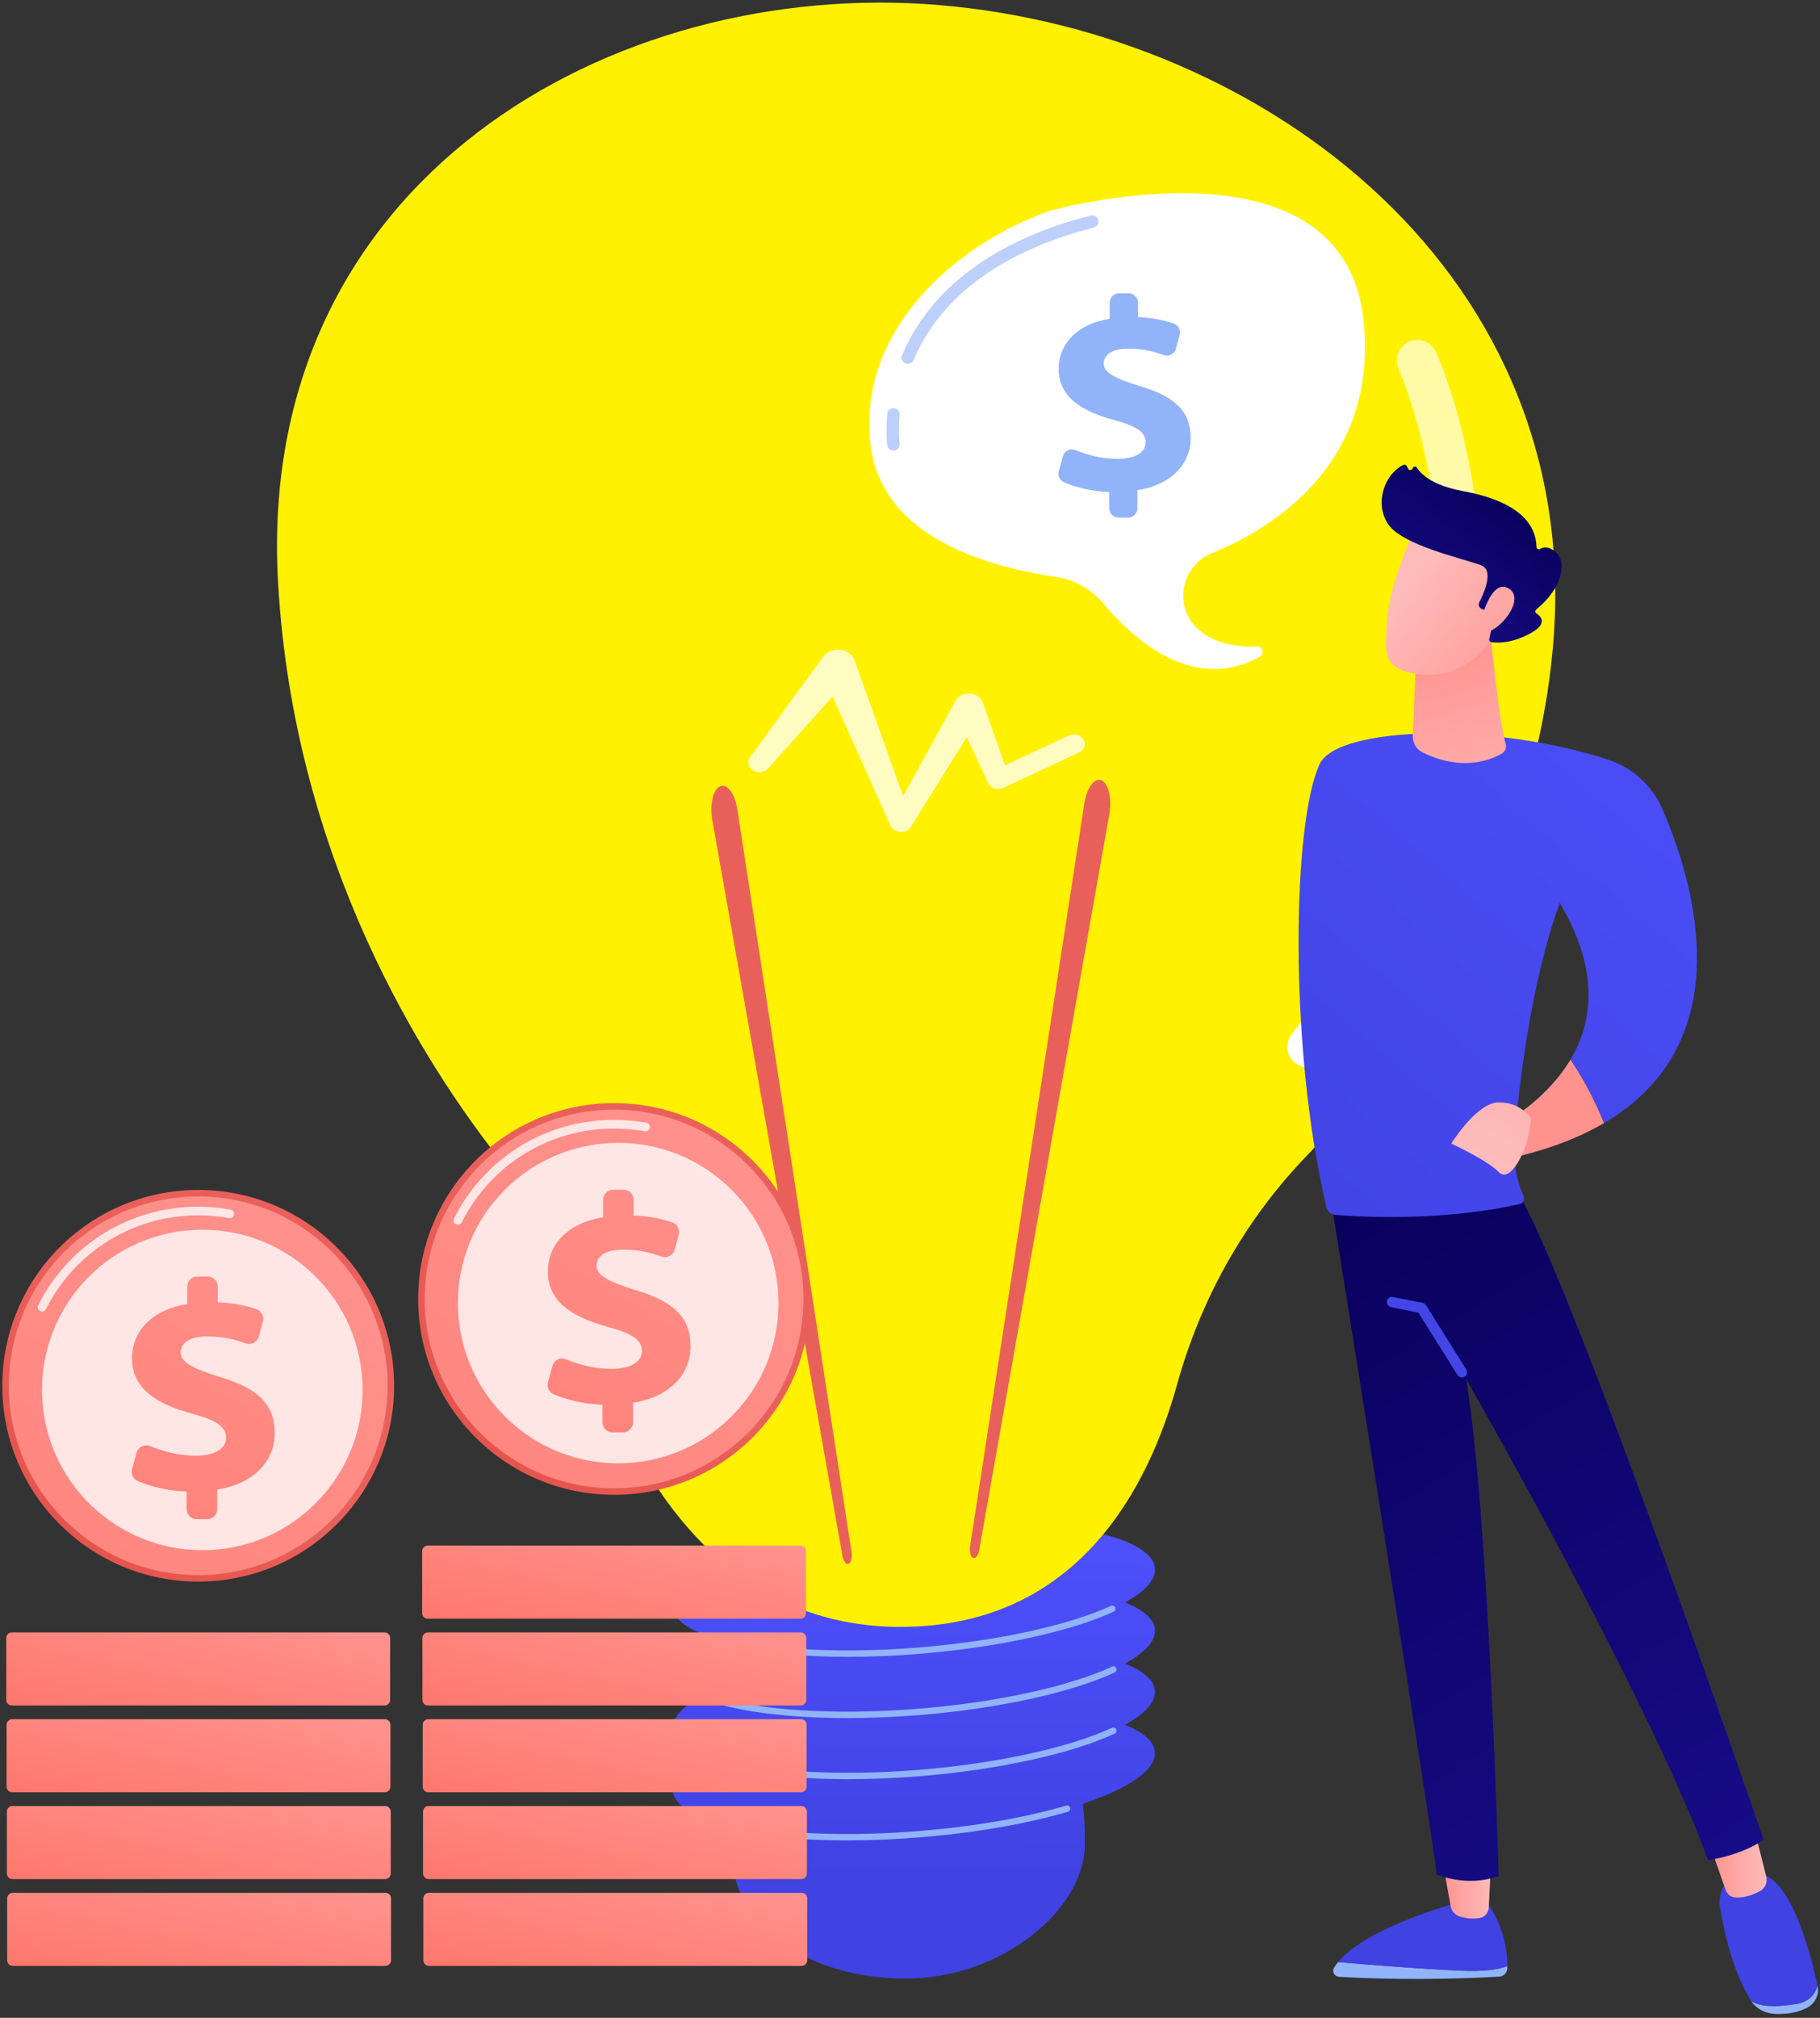 <svg width="277" height="307" viewBox="0 0 277 307" fill="none" xmlns="http://www.w3.org/2000/svg">
<rect x="0" y="0" width="277" height="307" fill="#333333" stroke="none"/>
<path d="M175.782 247.91C175.653 246.303 174.01 244.914 171.232 243.799C174.254 242.135 175.923 240.35 175.782 238.6C175.356 233.306 158.576 230.338 138.308 231.971C118.038 233.604 101.952 239.221 102.379 244.515C102.508 246.123 104.149 247.512 106.929 248.627C103.907 250.292 102.238 252.075 102.379 253.825C102.508 255.43 104.149 256.821 106.929 257.936C103.907 259.6 102.238 261.385 102.379 263.135C102.508 264.742 104.149 266.131 106.929 267.246C103.907 268.912 102.238 270.694 102.379 272.444C102.569 274.787 105.958 276.67 111.432 277.905C111.362 279.636 111.401 281.531 111.57 283.626C112.363 293.383 123.345 301.031 137.867 301.031C152.392 301.031 164.962 290.602 165.105 280.815C165.14 278.416 165.037 276.305 164.821 274.429C171.769 272.109 176.003 269.277 175.78 266.529C175.651 264.922 174.008 263.533 171.23 262.418C174.252 260.752 175.921 258.97 175.78 257.22C175.651 255.613 174.008 254.223 171.23 253.108C174.254 251.443 175.925 249.66 175.782 247.91Z" fill="url(#paint0_linear)"/>
<path d="M128.929 280.009C122.909 280.009 117.4 279.566 112.85 278.694C112.585 278.643 112.414 278.39 112.463 278.125C112.515 277.86 112.768 277.689 113.033 277.739C120.155 279.102 129.665 279.402 139.815 278.584C148.121 277.914 155.887 276.577 162.277 274.712C162.535 274.637 162.805 274.785 162.882 275.042C162.957 275.3 162.81 275.569 162.552 275.647C156.1 277.528 148.266 278.879 139.895 279.554C136.123 279.859 132.438 280.009 128.929 280.009Z" fill="#91B3FA"/>
<path d="M129.03 270.692C121.207 270.692 114.219 269.956 109.289 268.553C109.031 268.48 108.881 268.211 108.954 267.951C109.029 267.693 109.296 267.543 109.557 267.616C116.582 269.614 127.895 270.235 139.818 269.274C151.611 268.323 162.61 265.931 169.242 262.877C169.486 262.764 169.777 262.872 169.889 263.116C170.002 263.359 169.894 263.65 169.65 263.762C162.922 266.864 151.799 269.286 139.897 270.247C136.18 270.546 132.523 270.692 129.03 270.692Z" fill="#91B3FA"/>
<path d="M128.929 261.392C120.483 261.392 113.094 260.527 108.12 258.89C107.864 258.805 107.726 258.531 107.81 258.276C107.895 258.021 108.169 257.882 108.424 257.967C115.347 260.249 127.082 260.996 139.815 259.972C151.609 259.021 162.608 256.629 169.24 253.574C169.484 253.462 169.774 253.57 169.887 253.813C169.999 254.057 169.891 254.347 169.648 254.46C162.917 257.562 151.797 259.986 139.895 260.944C136.123 261.242 132.436 261.392 128.929 261.392Z" fill="#91B3FA"/>
<path d="M128.995 252.077C122.295 252.077 116.202 251.536 111.467 250.484C111.205 250.426 111.038 250.166 111.097 249.903C111.155 249.641 111.416 249.475 111.678 249.533C118.8 251.115 129.058 251.524 139.815 250.658C151.504 249.716 162.446 247.35 169.09 244.328C169.334 244.215 169.622 244.325 169.734 244.569C169.847 244.813 169.737 245.101 169.493 245.213C162.753 248.28 151.689 250.676 139.895 251.628C136.168 251.93 132.497 252.077 128.995 252.077Z" fill="#91B3FA"/>
<path d="M88.775 200.922C86.314 192.207 82.132 184.064 76.501 176.971C64.433 161.774 44.747 130.865 42.323 88.681C38.8 27.321 93.253 -3.398 142.945 0.772C192.635 4.942 241.668 41.915 236.3 98.998C232.997 134.121 213.325 160.762 198.678 176.062C189.376 185.776 182.742 197.677 179.151 210.634C174.756 226.494 164.296 246.259 139.431 247.463C107.259 249.023 93.897 219.056 88.775 200.922Z" fill="#FFF100"/>
<path d="M147.65 235.229L165.036 122.22C165.395 119.885 166.546 118.318 167.603 118.718C168.663 119.119 169.23 121.337 168.872 123.671C168.862 123.734 168.848 123.809 168.839 123.87L149.035 235.829C148.887 236.67 148.458 237.202 148.079 237.017C147.711 236.836 147.525 236.044 147.65 235.229Z" fill="url(#paint1_linear)"/>
<path d="M129.602 236.127L112.215 123.118C111.856 120.782 110.705 119.215 109.648 119.616C108.588 120.016 108.021 122.235 108.38 124.568C108.389 124.629 108.403 124.706 108.412 124.767L128.216 236.726C128.366 237.567 128.793 238.099 129.173 237.914C129.541 237.734 129.728 236.942 129.602 236.127Z" fill="url(#paint2_linear)"/>
<path opacity="0.76" d="M164.912 112.515C164.472 111.805 163.45 111.541 162.629 111.923L152.948 116.444L149.586 106.874C149.408 106.375 148.995 105.932 148.409 105.691C147.296 105.232 145.964 105.642 145.434 106.607L145.418 106.638L137.457 121.145L130.068 100.493L130.056 100.458C129.876 99.954 129.494 99.502 128.938 99.197C127.698 98.52 126.062 98.844 125.284 99.916L114.153 115.23C113.701 115.858 113.856 116.699 114.545 117.163C115.281 117.657 116.341 117.542 116.913 116.905L126.714 105.979L135.537 125.625L135.544 125.639C135.685 125.953 135.952 126.227 136.323 126.4C137.15 126.787 138.184 126.519 138.632 125.803L147.146 112.147L150.35 119.053L150.378 119.114C150.402 119.164 150.428 119.213 150.458 119.262C150.899 119.972 151.921 120.237 152.739 119.855L164.23 114.488C165.048 114.111 165.353 113.225 164.912 112.515Z" fill="white"/>
<path d="M199.056 162.401C198.409 162.401 197.759 162.202 197.201 161.787C195.821 160.763 195.532 158.812 196.557 157.432C199.496 153.473 202.192 149.383 204.564 145.276C205.425 143.789 207.328 143.278 208.819 144.138C210.31 144.998 210.819 146.902 209.958 148.39C207.467 152.702 204.639 156.994 201.559 161.143C200.947 161.968 200.007 162.401 199.056 162.401Z" fill="white"/>
<path opacity="0.66" d="M213.36 137.872C212.947 137.872 212.525 137.79 212.12 137.614C210.542 136.93 209.818 135.096 210.502 133.519C228.714 91.605 213.036 56.481 212.874 56.13C212.157 54.568 212.844 52.719 214.408 52.002C215.976 51.288 217.821 51.972 218.538 53.534C219.239 55.066 235.524 91.558 216.217 135.995C215.709 137.171 214.562 137.872 213.36 137.872Z" fill="white"/>
<path d="M225.829 176.991L208.777 177.202L214.745 171.589C216.229 170.193 218.494 169.968 220.205 171.078C221.208 171.727 222.296 172.61 223.236 173.779C223.236 173.779 233.874 169.895 239.029 161.202C240.635 163.586 242.512 166.831 244.139 170.867C239.519 173.578 233.527 175.712 225.829 176.991Z" fill="url(#paint3_linear)"/>
<path d="M203.655 298.52C208.196 298.911 216.074 299.548 222.284 299.823C226.018 299.987 228.168 299.621 229.406 299.127C229.404 299.267 229.399 299.399 229.394 299.52C229.364 300.174 228.834 300.696 228.173 300.734C216.435 301.387 207.101 300.961 203.779 300.757C203.092 300.715 202.682 299.97 203.034 299.384C203.21 299.089 203.423 298.803 203.655 298.52Z" fill="#91B3FA"/>
<path d="M222.284 299.823C216.072 299.549 208.193 298.912 203.655 298.52C208.118 293.048 222.284 289.358 222.284 289.358H226.286C229.038 293.322 229.436 297.096 229.406 299.125C228.168 299.621 226.019 299.987 222.284 299.823Z" fill="url(#paint4_linear)"/>
<path d="M226.959 282.832L226.584 290.237C226.544 291.038 225.944 291.713 225.14 291.827C224.34 291.942 223.269 291.956 222.134 291.579C221.436 291.347 220.918 290.759 220.789 290.04L219.495 282.832H226.959Z" fill="url(#paint5_linear)"/>
<path d="M273.397 304.885C275.366 304.566 276.257 303.376 276.63 302.104C276.632 302.116 276.634 302.127 276.637 302.139C276.927 303.481 276.255 304.871 274.911 305.534C273.289 306.332 271.515 306.468 270.139 306.403C268.662 306.332 267.305 305.62 266.559 304.482L266.547 304.465C268.034 305.316 270.115 305.416 273.397 304.885Z" fill="#91B3FA"/>
<path d="M264.116 285.113H267.417C272.443 284.994 275.598 297.328 276.632 302.104C276.259 303.376 275.369 304.566 273.4 304.885C270.115 305.417 268.034 305.318 266.552 304.463C263.838 300.305 262.49 294.217 261.843 290.663C261.104 286.622 264.116 285.113 264.116 285.113Z" fill="url(#paint6_linear)"/>
<path d="M266.993 278.24L268.826 285.523C269.051 286.416 268.622 287.339 267.797 287.763C266.772 288.287 265.328 288.84 264.001 288.681C263.378 288.606 262.86 288.168 262.654 287.58L259.962 279.917L266.993 278.24Z" fill="url(#paint7_linear)"/>
<path d="M202.537 182.321C202.537 182.321 218.911 284.605 218.641 285.167C218.641 285.167 223.163 287.221 228.093 285.429C228.093 285.429 226.612 230.75 223.142 209.786C223.142 209.786 251.087 258.658 259.963 283.009C259.963 283.009 264.59 282.459 268.423 279.938C268.423 279.938 238.333 191.972 230.306 180.254L202.537 182.321Z" fill="url(#paint8_linear)"/>
<path d="M222.491 209.563C222.634 209.563 222.779 209.526 222.91 209.444C223.281 209.212 223.393 208.725 223.161 208.355L217.043 198.588C216.928 198.403 216.74 198.274 216.527 198.232L212.024 197.326C211.595 197.237 211.177 197.518 211.091 197.944C211.004 198.373 211.283 198.79 211.71 198.876L215.88 199.715L221.818 209.193C221.968 209.43 222.226 209.563 222.491 209.563Z" fill="url(#paint9_linear)"/>
<path d="M200.863 116.225C203.617 110.453 227.395 109.844 244.814 115.595C248.481 116.806 251.451 119.515 252.979 123.024C257.691 133.83 265.321 158.442 244.142 170.865C242.515 166.829 240.637 163.582 239.031 161.199C242.442 155.451 243.452 147.598 237.4 137.372C232.986 149.282 230.916 166.658 230.484 174.349C230.341 176.881 230.787 179.406 231.781 181.744L231.888 182C232.102 182.501 231.809 183.075 231.274 183.194C219.352 185.87 206.951 185.143 203.245 184.839C202.584 184.785 202.033 184.312 201.883 183.672C196.083 159.26 196.716 124.917 200.863 116.225Z" fill="url(#paint10_linear)"/>
<path d="M226.891 96.681C226.891 96.681 228.098 109.425 229.16 113.197C229.322 113.768 229.073 114.373 228.553 114.668C226.75 115.696 222.427 117.376 216.513 114.48C215.554 114.012 214.98 113.014 215.024 111.957L215.545 99.642L226.891 96.681Z" fill="url(#paint11_linear)"/>
<path d="M215.285 80.376C215.285 80.376 211.426 89.231 211.168 93.881C210.908 98.529 209.907 101.546 215.285 102.481C220.662 103.418 225.193 100.74 227.648 96.109C227.648 96.109 231.495 88.973 230.632 86.052C229.767 83.131 215.285 80.376 215.285 80.376Z" fill="url(#paint12_linear)"/>
<path d="M225.81 92.781L225.503 92.645C225.114 92.474 224.947 92.01 225.142 91.63C225.901 90.166 227.378 86.809 225.468 86.027C223.006 85.017 213.257 83.031 211.152 79.573C209.131 76.251 210.922 71.962 213.613 70.741C213.794 70.659 214.005 70.725 214.098 70.898L214.323 71.322C214.478 71.613 214.907 71.568 214.999 71.252C215.085 70.95 215.489 70.891 215.657 71.158C216.304 72.194 218.051 73.868 222.718 74.731C229.352 75.954 233.74 78.638 233.848 83.22C233.855 83.511 234.165 83.672 234.413 83.522C234.903 83.225 235.686 83.084 236.734 83.965C238.555 85.497 237.81 89.468 233.815 92.736C233.626 92.891 233.628 93.188 233.832 93.322C234.556 93.793 235.634 94.915 232.838 96.407C229.945 97.953 227.784 97.827 226.952 97.688C226.745 97.653 226.612 97.454 226.656 97.25L227.545 93.223C227.594 92.996 227.42 92.781 227.188 92.781H225.81Z" fill="url(#paint13_linear)"/>
<path d="M225.644 93.631C225.644 93.631 227.116 87.974 229.654 89.56C232.193 91.146 228.337 95.899 226.298 96.11L225.644 93.631Z" fill="url(#paint14_linear)"/>
<path d="M232.972 170.13C232.972 170.13 231.52 167.712 228.135 167.712C224.75 167.712 220.88 173.995 220.88 173.995C220.88 173.995 226.199 176.41 228.135 178.345C230.069 180.278 232.972 173.995 232.972 170.13Z" fill="url(#paint15_linear)"/>
<path d="M159.652 32.114C144.848 37.413 130.486 50.677 132.485 67.612C134.185 82.012 150.721 86.261 160.751 87.779C163.548 88.204 166.092 89.635 167.906 91.804C172.25 96.995 181.556 105.644 191.77 99.886C192.513 99.467 192.18 98.326 191.327 98.359C188.612 98.466 184.758 98.075 182.135 95.526C178.563 92.055 179.857 86.029 184.472 84.153C193.209 80.602 209.691 70.931 207.558 49.018C204.672 19.382 159.652 32.114 159.652 32.114Z" fill="white"/>
<path d="M138.156 55.357C138.031 55.357 137.905 55.334 137.785 55.282C137.302 55.076 137.077 54.521 137.284 54.038C142.783 41.102 155.934 35.346 165.995 32.795C166.504 32.664 167.02 32.973 167.149 33.482C167.278 33.99 166.97 34.505 166.462 34.634C156.815 37.08 144.227 42.559 139.03 54.781C138.875 55.139 138.526 55.357 138.156 55.357Z" fill="#BDD0FB"/>
<path d="M135.983 68.56C135.518 68.56 135.113 68.221 135.045 67.748C135.033 67.67 134.773 65.82 135.033 62.959C135.08 62.437 135.542 62.05 136.065 62.099C136.587 62.146 136.972 62.608 136.925 63.13C136.683 65.77 136.923 67.457 136.925 67.473C137 67.991 136.641 68.474 136.121 68.549C136.074 68.556 136.029 68.56 135.983 68.56Z" fill="#BDD0FB"/>
<path d="M168.816 77.318V74.867C166.258 74.764 163.729 74.162 161.933 73.375C161.291 73.094 160.965 72.375 161.148 71.7L161.771 69.416C162.001 68.577 162.91 68.144 163.712 68.481C165.494 69.229 167.695 69.819 170.067 69.819C172.531 69.819 174.367 68.985 174.367 67.275C174.367 65.731 172.948 64.813 169.523 63.897C164.64 62.562 161.134 60.434 161.134 56.138C161.134 52.259 163.972 49.295 168.898 48.503V46.051C168.898 45.261 169.538 44.622 170.328 44.622H171.769C172.559 44.622 173.199 45.261 173.199 46.051V48.253C175.564 48.346 177.287 48.752 178.654 49.232C179.355 49.478 179.737 50.232 179.543 50.947L178.971 53.057C178.75 53.873 177.878 54.318 177.088 54.02C175.829 53.545 174.05 53.05 171.739 53.05C168.815 53.05 167.981 54.259 167.981 55.344C167.981 56.679 169.734 57.597 173.532 58.764C178.959 60.39 181.214 62.643 181.214 66.689C181.214 70.402 178.46 73.74 173.115 74.575V77.318C173.115 78.107 172.475 78.747 171.685 78.747H170.243C169.455 78.747 168.816 78.107 168.816 77.318Z" fill="#91B3FA"/>
<path d="M93.459 227.426C109.926 227.426 123.275 214.086 123.275 197.63C123.275 181.175 109.926 167.834 93.459 167.834C76.993 167.834 63.644 181.175 63.644 197.63C63.644 214.086 76.993 227.426 93.459 227.426Z" fill="url(#paint16_linear)"/>
<path d="M93.459 226.436C109.378 226.436 122.283 213.539 122.283 197.631C122.283 181.722 109.378 168.826 93.459 168.826C77.54 168.826 64.635 181.722 64.635 197.631C64.635 213.539 77.54 226.436 93.459 226.436Z" fill="url(#paint17_linear)"/>
<path opacity="0.78" d="M69.689 186.327C69.588 186.327 69.487 186.304 69.391 186.257C69.066 186.093 68.934 185.695 69.098 185.369C73.768 176.125 83.103 170.381 93.457 170.381C95.109 170.381 96.764 170.531 98.375 170.824C98.734 170.889 98.973 171.234 98.907 171.592C98.841 171.95 98.497 172.187 98.138 172.124C96.605 171.845 95.03 171.702 93.457 171.702C83.604 171.702 74.722 177.167 70.28 185.964C70.165 186.194 69.93 186.327 69.689 186.327Z" fill="white"/>
<path opacity="0.78" d="M111.335 215.496C120.862 205.975 120.862 190.539 111.335 181.018C101.808 171.498 86.361 171.498 76.834 181.018C67.307 190.539 67.307 205.975 76.834 215.496C86.361 225.017 101.808 225.017 111.335 215.496Z" fill="white"/>
<path d="M91.692 216.383V213.731C88.925 213.621 86.187 212.967 84.244 212.117C83.55 211.812 83.196 211.035 83.395 210.304L84.071 207.832C84.319 206.926 85.304 206.457 86.171 206.82C88.1 207.628 90.48 208.268 93.046 208.268C95.712 208.268 97.7 207.366 97.7 205.515C97.7 203.845 96.164 202.852 92.46 201.859C87.177 200.413 83.381 198.113 83.381 193.463C83.381 189.265 86.452 186.06 91.783 185.202V182.551C91.783 181.698 92.475 181.004 93.33 181.004H94.889C95.742 181.004 96.436 181.695 96.436 182.551V184.933C98.996 185.036 100.86 185.472 102.339 185.992C103.096 186.259 103.511 187.074 103.3 187.85L102.679 190.134C102.44 191.014 101.497 191.497 100.642 191.174C99.28 190.658 97.355 190.124 94.852 190.124C91.689 190.124 90.787 191.434 90.787 192.607C90.787 194.053 92.683 195.044 96.795 196.309C102.667 198.068 105.107 200.507 105.107 204.885C105.107 208.903 102.126 212.515 96.345 213.417V216.385C96.345 217.238 95.653 217.931 94.798 217.931H93.239C92.385 217.929 91.692 217.238 91.692 216.383Z" fill="url(#paint18_linear)"/>
<path d="M121.819 246.275H65.099C64.628 246.275 64.248 245.893 64.248 245.425V236.008C64.248 235.537 64.63 235.157 65.099 235.157H121.819C122.29 235.157 122.67 235.539 122.67 236.008V245.425C122.67 245.893 122.288 246.275 121.819 246.275Z" fill="url(#paint19_linear)"/>
<path d="M121.864 259.481H65.144C64.672 259.481 64.293 259.099 64.293 258.631V249.213C64.293 248.742 64.675 248.363 65.144 248.363H121.864C122.335 248.363 122.715 248.745 122.715 249.213V258.631C122.717 259.099 122.335 259.481 121.864 259.481Z" fill="url(#paint20_linear)"/>
<path d="M121.911 272.686H65.191C64.719 272.686 64.34 272.304 64.34 271.836V262.418C64.34 261.947 64.722 261.568 65.191 261.568H121.911C122.382 261.568 122.762 261.95 122.762 262.418V271.836C122.762 272.304 122.379 272.686 121.911 272.686Z" fill="url(#paint21_linear)"/>
<path d="M121.955 285.892H65.237C64.766 285.892 64.386 285.51 64.386 285.041V275.624C64.386 275.153 64.769 274.773 65.237 274.773H121.957C122.429 274.773 122.808 275.155 122.808 275.624V285.041C122.808 285.512 122.426 285.892 121.955 285.892Z" fill="url(#paint22_linear)"/>
<path d="M122.002 299.099H65.282C64.811 299.099 64.431 298.717 64.431 298.249V288.831C64.431 288.36 64.813 287.981 65.282 287.981H122.002C122.473 287.981 122.853 288.363 122.853 288.831V298.249C122.853 298.717 122.473 299.099 122.002 299.099Z" fill="url(#paint23_linear)"/>
<path d="M30.166 240.634C46.633 240.634 59.982 227.294 59.982 210.838C59.982 194.382 46.633 181.042 30.166 181.042C13.699 181.042 0.35 194.382 0.35 210.838C0.35 227.294 13.699 240.634 30.166 240.634Z" fill="url(#paint24_linear)"/>
<path d="M30.166 239.643C46.085 239.643 58.99 226.747 58.99 210.838C58.99 194.93 46.085 182.033 30.166 182.033C14.247 182.033 1.342 194.93 1.342 210.838C1.342 226.747 14.247 239.643 30.166 239.643Z" fill="url(#paint25_linear)"/>
<path opacity="0.78" d="M6.398 199.533C6.297 199.533 6.196 199.509 6.1 199.462C5.774 199.299 5.643 198.9 5.807 198.575C10.477 189.331 19.811 183.586 30.166 183.586C31.818 183.586 33.473 183.736 35.084 184.029C35.443 184.095 35.682 184.439 35.616 184.798C35.55 185.156 35.206 185.395 34.847 185.329C33.314 185.051 31.739 184.908 30.166 184.908C20.313 184.908 11.431 190.373 6.989 199.17C6.872 199.399 6.639 199.533 6.398 199.533Z" fill="white"/>
<path opacity="0.78" d="M33.395 235.713C46.792 234.275 56.485 222.257 55.046 208.869C53.607 195.481 41.581 185.794 28.184 187.232C14.787 188.67 5.094 200.688 6.532 214.076C7.971 227.464 19.998 237.151 33.395 235.713Z" fill="white"/>
<path d="M28.401 229.588V226.937C25.634 226.826 22.896 226.173 20.953 225.323C20.259 225.018 19.905 224.24 20.105 223.509L20.78 221.038C21.028 220.131 22.013 219.663 22.88 220.026C24.809 220.834 27.189 221.474 29.756 221.474C32.421 221.474 34.409 220.572 34.409 218.721C34.409 217.051 32.873 216.057 29.169 215.064C23.886 213.619 20.09 211.318 20.09 206.668C20.09 202.47 23.161 199.265 28.492 198.408V195.756C28.492 194.903 29.183 194.21 30.039 194.21H31.598C32.451 194.21 33.145 194.901 33.145 195.756V198.139C35.705 198.242 37.569 198.677 39.048 199.197C39.805 199.465 40.22 200.28 40.009 201.055L39.388 203.339C39.149 204.22 38.206 204.703 37.351 204.379C35.989 203.864 34.064 203.33 31.561 203.33C28.398 203.33 27.496 204.639 27.496 205.813C27.496 207.258 29.392 208.252 33.504 209.514C39.376 211.274 41.816 213.712 41.816 218.091C41.816 222.108 38.834 225.721 33.054 226.623V229.591C33.054 230.444 32.362 231.137 31.507 231.137H29.948C29.092 231.135 28.401 230.444 28.401 229.588Z" fill="url(#paint26_linear)"/>
<path d="M58.526 259.48H1.808C1.337 259.48 0.957 259.099 0.957 258.63V249.213C0.957 248.742 1.339 248.362 1.808 248.362H58.528C58.999 248.362 59.379 248.744 59.379 249.213V258.63C59.379 259.099 58.997 259.48 58.526 259.48Z" fill="url(#paint27_linear)"/>
<path d="M58.573 272.686H1.853C1.381 272.686 1.002 272.304 1.002 271.836V262.418C1.002 261.947 1.384 261.568 1.853 261.568H58.573C59.044 261.568 59.424 261.95 59.424 262.418V271.836C59.424 272.304 59.044 272.686 58.573 272.686Z" fill="url(#paint28_linear)"/>
<path d="M58.617 285.892H1.9C1.428 285.892 1.049 285.51 1.049 285.041V275.624C1.049 275.153 1.431 274.773 1.9 274.773H58.62C59.091 274.773 59.471 275.155 59.471 275.624V285.041C59.471 285.512 59.089 285.892 58.617 285.892Z" fill="url(#paint29_linear)"/>
<path d="M58.664 299.099H1.944C1.473 299.099 1.093 298.717 1.093 298.249V288.831C1.093 288.36 1.475 287.981 1.944 287.981H58.664C59.135 287.981 59.515 288.363 59.515 288.831V298.249C59.515 298.717 59.135 299.099 58.664 299.099Z" fill="url(#paint30_linear)"/>
<defs>
<linearGradient id="paint0_linear" x1="139.228" y1="226.755" x2="138.927" y2="285.996" gradientUnits="userSpaceOnUse">
<stop stop-color="#4F52FF"/>
<stop offset="1" stop-color="#4042E2"/>
</linearGradient>
<linearGradient id="paint1_linear" x1="353.796" y1="-79.426" x2="270.669" y2="29.704" gradientUnits="userSpaceOnUse">
<stop stop-color="#E1473D"/>
<stop offset="1" stop-color="#E9605A"/>
</linearGradient>
<linearGradient id="paint2_linear" x1="330.053" y1="-97.512" x2="246.925" y2="11.618" gradientUnits="userSpaceOnUse">
<stop stop-color="#E1473D"/>
<stop offset="1" stop-color="#E9605A"/>
</linearGradient>
<linearGradient id="paint3_linear" x1="204.28" y1="139.785" x2="219.702" y2="162.933" gradientUnits="userSpaceOnUse">
<stop stop-color="#FEBBBA"/>
<stop offset="1" stop-color="#FF928E"/>
</linearGradient>
<linearGradient id="paint4_linear" x1="202.994" y1="255.496" x2="209.02" y2="274.22" gradientUnits="userSpaceOnUse">
<stop stop-color="#4F52FF"/>
<stop offset="1" stop-color="#4042E2"/>
</linearGradient>
<linearGradient id="paint5_linear" x1="226.959" y1="287.364" x2="219.495" y2="287.364" gradientUnits="userSpaceOnUse">
<stop stop-color="#FEBBBA"/>
<stop offset="1" stop-color="#FF928E"/>
</linearGradient>
<linearGradient id="paint6_linear" x1="250.985" y1="240.051" x2="257.011" y2="258.775" gradientUnits="userSpaceOnUse">
<stop stop-color="#4F52FF"/>
<stop offset="1" stop-color="#4042E2"/>
</linearGradient>
<linearGradient id="paint7_linear" x1="268.883" y1="283.474" x2="259.962" y2="283.474" gradientUnits="userSpaceOnUse">
<stop stop-color="#FEBBBA"/>
<stop offset="1" stop-color="#FF928E"/>
</linearGradient>
<linearGradient id="paint8_linear" x1="196.726" y1="187.27" x2="272.816" y2="311.996" gradientUnits="userSpaceOnUse">
<stop stop-color="#09005D"/>
<stop offset="1" stop-color="#1A0F91"/>
</linearGradient>
<linearGradient id="paint9_linear" x1="301.378" y1="39.82" x2="199.321" y2="238.397" gradientUnits="userSpaceOnUse">
<stop stop-color="#4F52FF"/>
<stop offset="1" stop-color="#4042E2"/>
</linearGradient>
<linearGradient id="paint10_linear" x1="277.349" y1="81.348" x2="183.202" y2="190.313" gradientUnits="userSpaceOnUse">
<stop stop-color="#4F52FF"/>
<stop offset="1" stop-color="#4042E2"/>
</linearGradient>
<linearGradient id="paint11_linear" x1="228.22" y1="130.119" x2="218.691" y2="96.554" gradientUnits="userSpaceOnUse">
<stop stop-color="#FEBBBA"/>
<stop offset="1" stop-color="#FF928E"/>
</linearGradient>
<linearGradient id="paint12_linear" x1="214.475" y1="88.171" x2="236.518" y2="105.049" gradientUnits="userSpaceOnUse">
<stop stop-color="#FEBBBA"/>
<stop offset="1" stop-color="#FF928E"/>
</linearGradient>
<linearGradient id="paint13_linear" x1="230" y1="74.82" x2="209.477" y2="101.26" gradientUnits="userSpaceOnUse">
<stop stop-color="#09005D"/>
<stop offset="1" stop-color="#1A0F91"/>
</linearGradient>
<linearGradient id="paint14_linear" x1="217.211" y1="84.599" x2="239.254" y2="101.477" gradientUnits="userSpaceOnUse">
<stop stop-color="#FEBBBA"/>
<stop offset="1" stop-color="#FF928E"/>
</linearGradient>
<linearGradient id="paint15_linear" x1="225.601" y1="176.249" x2="258.193" y2="106.442" gradientUnits="userSpaceOnUse">
<stop stop-color="#FEBBBA"/>
<stop offset="1" stop-color="#FF928E"/>
</linearGradient>
<linearGradient id="paint16_linear" x1="52.658" y1="244.958" x2="92.621" y2="198.542" gradientUnits="userSpaceOnUse">
<stop stop-color="#E1473D"/>
<stop offset="1" stop-color="#E9605A"/>
</linearGradient>
<linearGradient id="paint17_linear" x1="115.25" y1="164.734" x2="-2.901" y2="343.345" gradientUnits="userSpaceOnUse">
<stop stop-color="#FF928E"/>
<stop offset="1" stop-color="#FE7062"/>
</linearGradient>
<linearGradient id="paint18_linear" x1="111.722" y1="169.849" x2="48.812" y2="275.533" gradientUnits="userSpaceOnUse">
<stop stop-color="#FF928E"/>
<stop offset="1" stop-color="#FE7062"/>
</linearGradient>
<linearGradient id="paint19_linear" x1="95.643" y1="230.31" x2="89.868" y2="257.853" gradientUnits="userSpaceOnUse">
<stop stop-color="#FF928E"/>
<stop offset="1" stop-color="#FE7062"/>
</linearGradient>
<linearGradient id="paint20_linear" x1="95.689" y1="243.516" x2="89.914" y2="271.059" gradientUnits="userSpaceOnUse">
<stop stop-color="#FF928E"/>
<stop offset="1" stop-color="#FE7062"/>
</linearGradient>
<linearGradient id="paint21_linear" x1="95.735" y1="256.722" x2="89.96" y2="284.265" gradientUnits="userSpaceOnUse">
<stop stop-color="#FF928E"/>
<stop offset="1" stop-color="#FE7062"/>
</linearGradient>
<linearGradient id="paint22_linear" x1="95.781" y1="269.928" x2="90.006" y2="297.471" gradientUnits="userSpaceOnUse">
<stop stop-color="#FF928E"/>
<stop offset="1" stop-color="#FE7062"/>
</linearGradient>
<linearGradient id="paint23_linear" x1="95.827" y1="283.134" x2="90.052" y2="310.677" gradientUnits="userSpaceOnUse">
<stop stop-color="#FF928E"/>
<stop offset="1" stop-color="#FE7062"/>
</linearGradient>
<linearGradient id="paint24_linear" x1="-10.634" y1="258.164" x2="29.328" y2="211.748" gradientUnits="userSpaceOnUse">
<stop stop-color="#E1473D"/>
<stop offset="1" stop-color="#E9605A"/>
</linearGradient>
<linearGradient id="paint25_linear" x1="51.958" y1="177.94" x2="-66.193" y2="356.551" gradientUnits="userSpaceOnUse">
<stop stop-color="#FF928E"/>
<stop offset="1" stop-color="#FE7062"/>
</linearGradient>
<linearGradient id="paint26_linear" x1="48.43" y1="183.055" x2="-14.48" y2="288.74" gradientUnits="userSpaceOnUse">
<stop stop-color="#FF928E"/>
<stop offset="1" stop-color="#FE7062"/>
</linearGradient>
<linearGradient id="paint27_linear" x1="32.351" y1="243.516" x2="26.576" y2="271.059" gradientUnits="userSpaceOnUse">
<stop stop-color="#FF928E"/>
<stop offset="1" stop-color="#FE7062"/>
</linearGradient>
<linearGradient id="paint28_linear" x1="32.397" y1="256.722" x2="26.622" y2="284.265" gradientUnits="userSpaceOnUse">
<stop stop-color="#FF928E"/>
<stop offset="1" stop-color="#FE7062"/>
</linearGradient>
<linearGradient id="paint29_linear" x1="32.443" y1="269.928" x2="26.668" y2="297.471" gradientUnits="userSpaceOnUse">
<stop stop-color="#FF928E"/>
<stop offset="1" stop-color="#FE7062"/>
</linearGradient>
<linearGradient id="paint30_linear" x1="32.489" y1="283.134" x2="26.714" y2="310.677" gradientUnits="userSpaceOnUse">
<stop stop-color="#FF928E"/>
<stop offset="1" stop-color="#FE7062"/>
</linearGradient>
</defs>
</svg>

